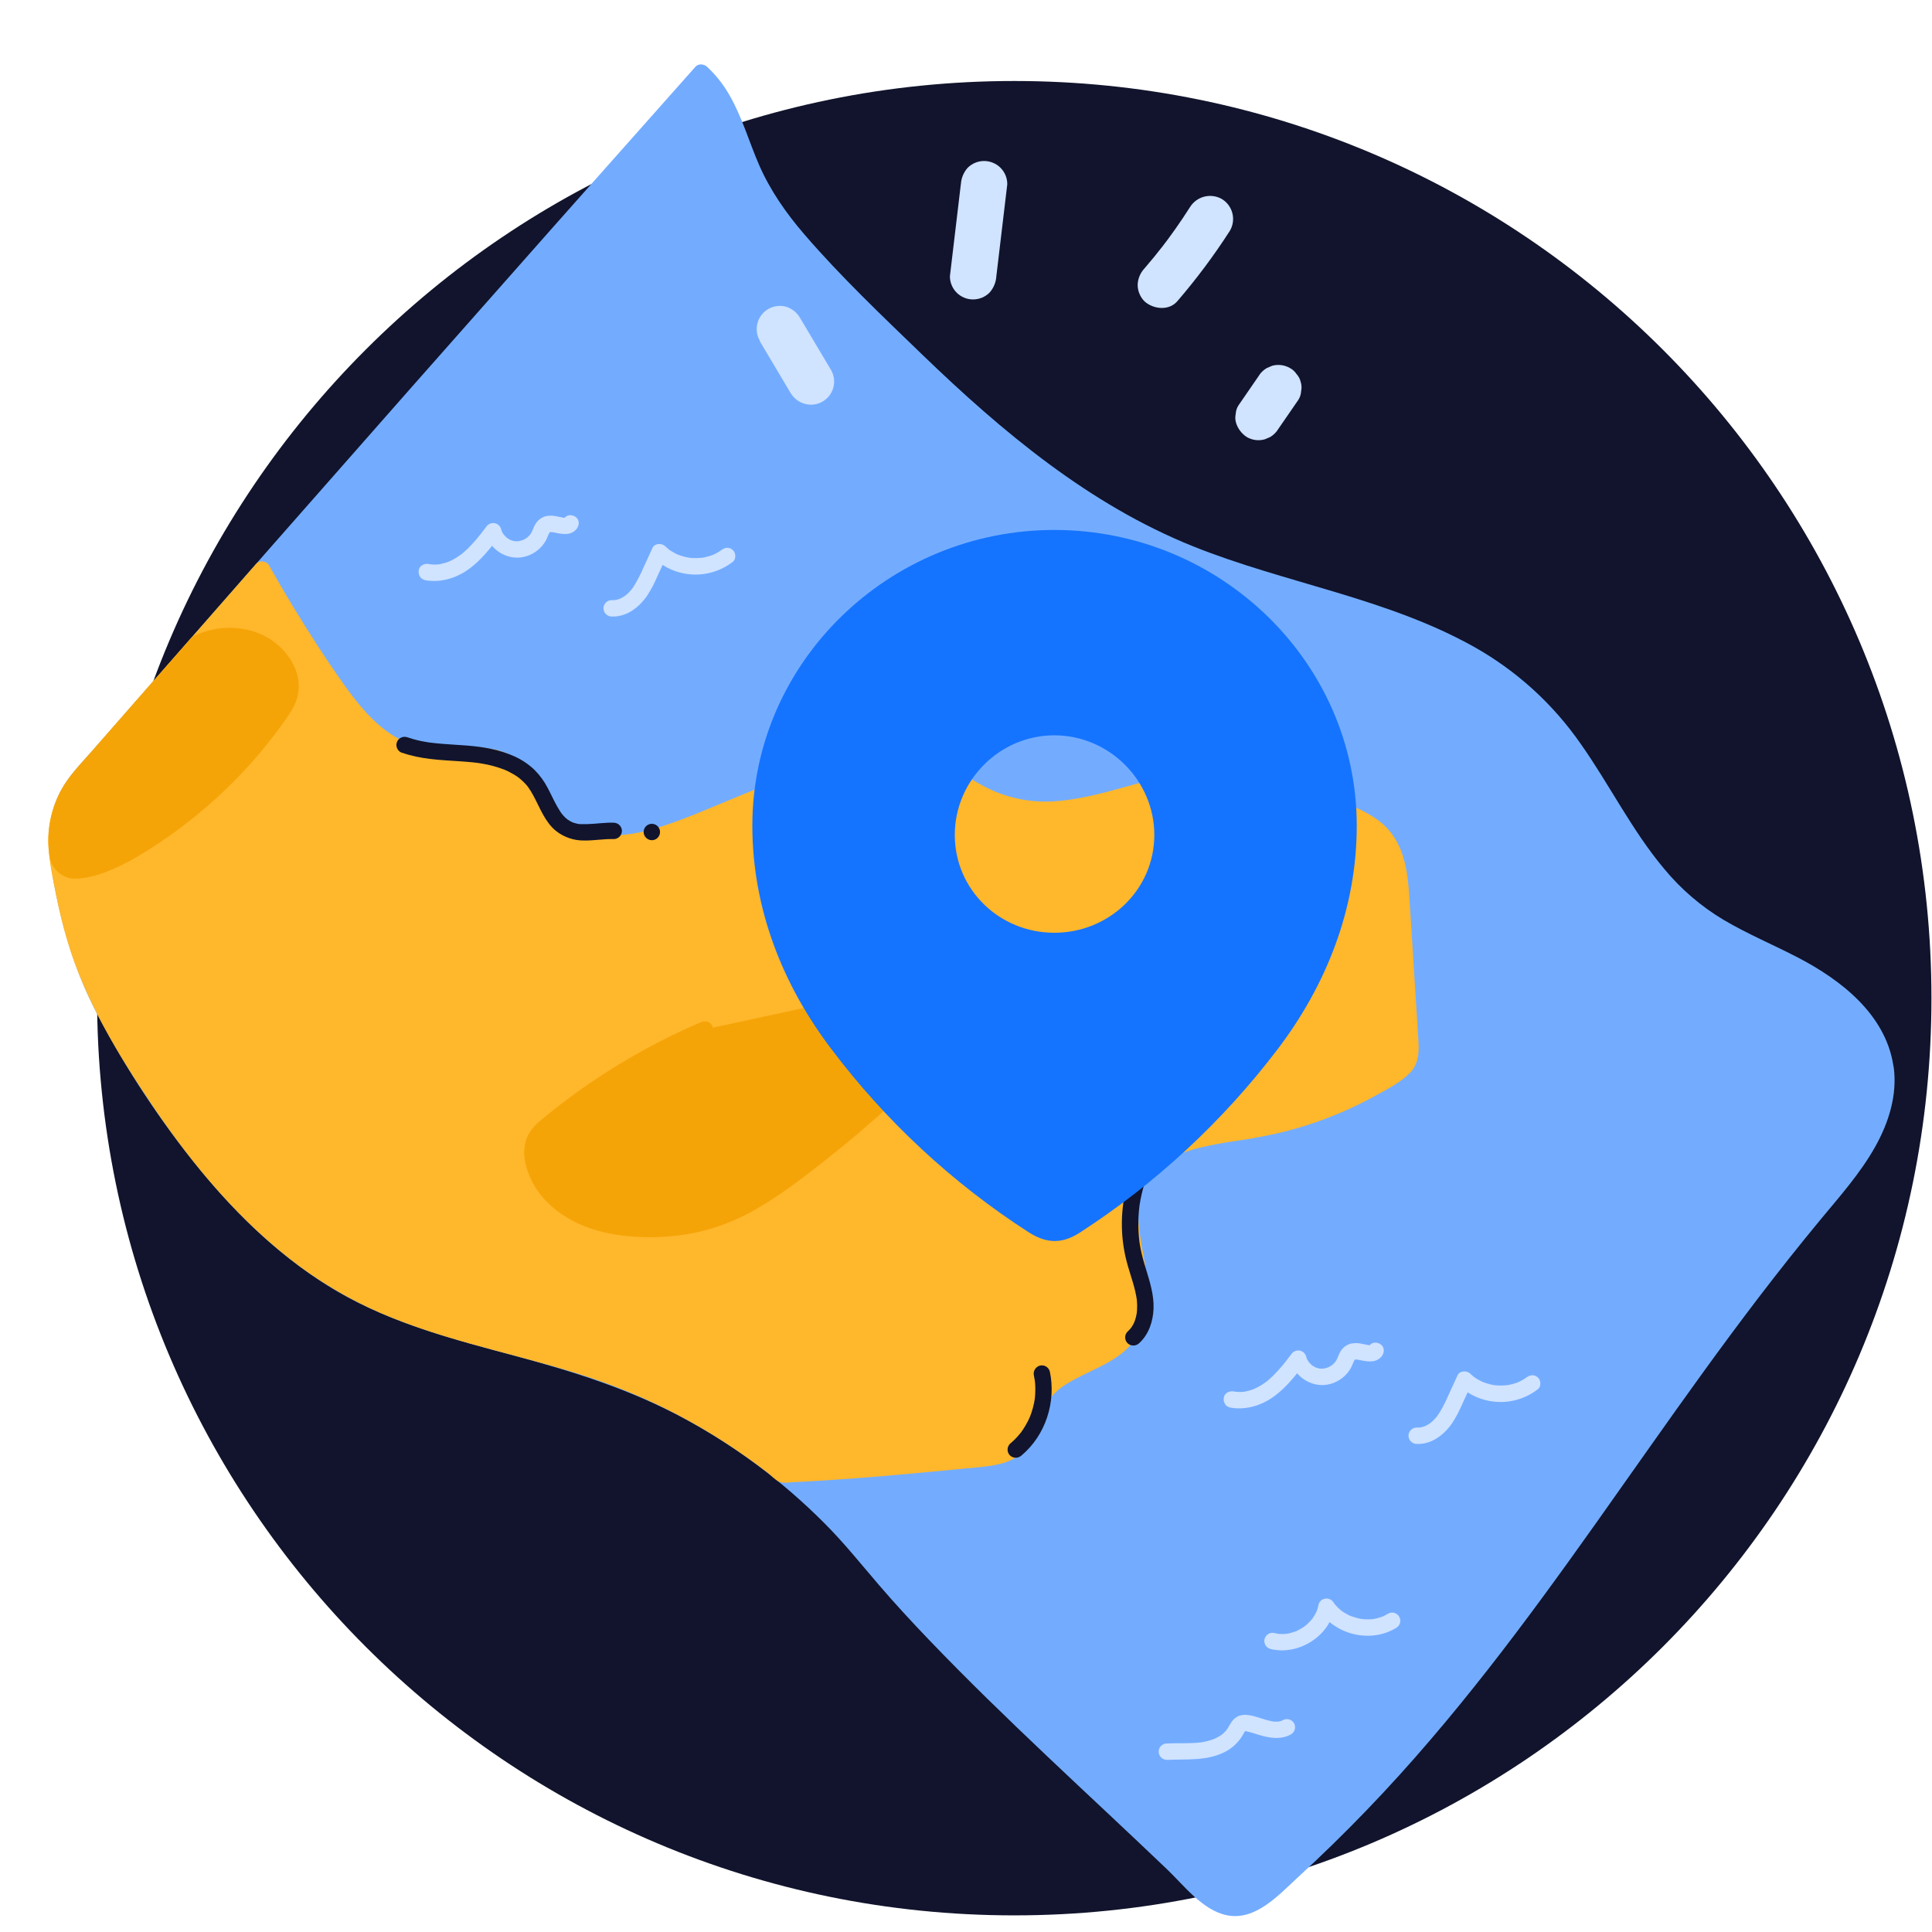 <svg width="160" height="160" viewBox="0 0 160 160" fill="none" xmlns="http://www.w3.org/2000/svg">
<path d="M83.998 6.708H83.996C42.047 6.708 8.04 40.715 8.04 82.665V82.667C8.04 124.616 42.047 158.623 83.996 158.623H83.998C125.948 158.623 159.955 124.616 159.955 82.667V82.665C159.955 40.715 125.948 6.708 83.998 6.708Z" fill="#11142C"/>
<path d="M156.138 88.383C155.639 84.921 152.778 82.273 149.738 80.532C146.698 78.791 143.322 77.636 140.534 75.526C134.847 71.226 132.556 63.746 127.61 58.612C120.026 50.742 107.961 49.825 97.886 45.588C86.836 40.948 78.114 32.198 69.697 23.668C66.962 20.892 64.177 18.047 62.516 14.527C61.138 11.599 60.489 8.151 58.071 6.002C40.844 25.374 23.705 44.819 6.652 64.338C5.893 65.209 5.331 66.233 5.004 67.341C4.677 68.449 4.594 69.615 4.759 70.758C5.684 77.174 7.098 80.919 9.137 84.558C11.833 89.358 14.865 93.998 18.522 98.124C21.658 101.655 25.278 104.81 29.455 107.012C35.9 110.407 43.321 111.372 50.178 113.83C58.751 116.917 66.321 122.283 72.073 129.35C78.74 137.567 91.604 148.903 99.175 156.298C100.028 157.13 101.03 157.967 102.215 157.999C103.495 158.033 104.582 157.14 105.537 156.294C125.076 138.991 134.497 119.209 151.318 99.252C153.961 96.127 156.724 92.431 156.138 88.383Z" fill="#73ACFF"/>
<path d="M156.793 88.202C156.121 83.997 152.473 81.162 148.929 79.317C146.873 78.245 144.722 77.353 142.725 76.17C140.867 75.058 139.211 73.637 137.831 71.967C135.141 68.767 133.287 64.967 130.882 61.567C128.586 58.269 125.573 55.534 122.068 53.567C114.829 49.516 106.45 48.309 98.812 45.247C90.213 41.796 82.994 35.753 76.394 29.385C73.057 26.164 69.634 22.917 66.605 19.401C65.109 17.661 63.785 15.773 62.866 13.663C62.031 11.743 61.461 9.705 60.413 7.882C59.917 7.007 59.29 6.213 58.553 5.529C58.295 5.292 57.847 5.245 57.593 5.529C49.752 14.342 41.928 23.174 34.121 32.025C26.314 40.875 18.527 49.74 10.761 58.62L7.865 61.922C6.997 62.914 6.029 63.873 5.325 64.991C3.969 67.141 3.866 69.482 4.253 71.921C4.919 76.1 6.047 80.159 8.018 83.921C10.412 88.497 13.263 92.82 16.525 96.825C19.761 100.778 23.532 104.383 27.965 106.965C32.495 109.602 37.596 110.93 42.617 112.276C47.533 113.594 52.327 115.105 56.815 117.556C61.037 119.855 64.904 122.755 68.293 126.164C69.893 127.764 71.297 129.524 72.773 131.242C74.117 132.81 75.521 134.327 76.949 135.818C83.265 142.407 90.06 148.511 96.655 154.813C98.065 156.159 99.585 158.189 101.58 158.609C103.98 159.113 105.913 156.911 107.5 155.461C111.383 151.892 115.045 148.089 118.468 144.076C125.015 136.436 130.748 128.161 136.548 119.949C139.532 115.722 142.541 111.511 145.684 107.399C147.326 105.249 149.01 103.13 150.733 101.042C152.349 99.09 154.055 97.181 155.3 94.962C156.42 92.956 157.129 90.709 156.833 88.402C156.724 87.548 155.365 87.537 155.477 88.402C156.129 93.501 151.825 97.57 148.884 101.177C145.645 105.149 142.564 109.245 139.564 113.399C133.785 121.399 128.305 129.615 122.215 137.383C119.13 141.317 115.89 145.132 112.434 148.743C110.622 150.617 108.757 152.439 106.841 154.207C105.893 155.079 104.953 156.063 103.865 156.767C102.745 157.484 101.685 157.444 100.615 156.665C99.783 156.061 99.076 155.257 98.337 154.546C97.641 153.877 96.942 153.211 96.241 152.548C94.682 151.071 93.118 149.599 91.549 148.132C88.201 144.985 84.857 141.831 81.593 138.596C78.631 135.657 75.701 132.663 73.031 129.453C70.074 125.897 66.868 122.681 63.125 119.943C59.349 117.185 55.208 114.965 50.821 113.345C46.013 111.565 40.962 110.583 36.09 109.005C31.172 107.405 26.745 105.005 22.882 101.559C19.02 98.113 15.796 93.986 12.986 89.649C10.658 86.055 8.399 82.322 7.085 78.221C6.409 76.043 5.899 73.816 5.561 71.561C5.356 70.281 5.255 69.033 5.591 67.756C5.916 66.579 6.511 65.495 7.329 64.589C14.871 55.911 22.454 47.268 30.077 38.66C37.675 30.029 45.29 21.414 52.922 12.813L58.549 6.479H57.589C59.143 7.906 59.938 9.849 60.674 11.781C61.458 13.844 62.292 15.829 63.554 17.658C66.143 21.426 69.634 24.589 72.853 27.801C79.271 34.185 86.076 40.431 94.183 44.607C101.642 48.447 109.999 49.727 117.69 52.949C121.428 54.517 124.951 56.647 127.677 59.685C130.453 62.78 132.335 66.535 134.647 69.961C135.767 71.612 136.977 73.212 138.41 74.601C140.01 76.156 141.892 77.34 143.879 78.349C147.669 80.269 152.132 81.869 154.439 85.709C154.969 86.589 155.322 87.562 155.481 88.577C155.623 89.423 156.93 89.058 156.793 88.202Z" fill="#73ACFF"/>
<path d="M103.601 93.599C107.831 92.92 111.871 91.359 115.458 89.017C115.962 88.687 116.482 88.31 116.7 87.75C116.86 87.337 116.834 86.879 116.807 86.438C116.548 82.384 116.289 78.328 116.031 74.27C115.921 72.535 115.762 70.676 114.662 69.332C113.862 68.354 112.666 67.796 111.516 67.27C108.423 65.857 105.222 64.433 101.823 64.324C95.423 64.118 89.046 68.585 82.985 66.522C79.865 65.462 77.327 62.756 74.044 62.465C72.03 62.287 70.067 63.062 68.193 63.822L58.059 67.935C55.839 68.836 53.566 69.75 51.178 69.855C48.791 69.961 46.209 69.119 44.862 67.135C44.09 66.001 43.751 64.561 42.742 63.634C40.748 61.804 37.562 62.966 34.891 62.532C31.719 62.018 29.451 59.258 27.619 56.62C25.494 53.567 23.52 50.415 21.698 47.162C16.678 52.88 11.664 58.602 6.658 64.33C5.897 65.201 5.333 66.227 5.005 67.336C4.677 68.445 4.593 69.613 4.759 70.758C5.684 77.174 7.098 80.919 9.137 84.558C11.833 89.358 14.865 93.998 18.523 98.124C21.659 101.655 25.278 104.81 29.455 107.012C35.9 110.407 43.321 111.372 50.178 113.83C55.492 115.741 60.444 118.537 64.823 122.102C70.207 121.871 75.591 121.351 80.956 120.831C82.124 120.719 83.385 120.564 84.236 119.756C85.292 118.751 85.356 117.094 86.091 115.834C87.659 113.161 91.735 112.988 93.505 110.444C95.99 106.871 92.241 101.614 94.185 97.721C95.78 94.527 100.071 94.162 103.601 93.599Z" fill="#FFB72C"/>
<path d="M103.782 94.253C106.183 93.862 108.529 93.191 110.774 92.253C111.859 91.802 112.918 91.291 113.946 90.722C114.882 90.201 115.962 89.658 116.726 88.892C117.604 88.01 117.516 86.925 117.442 85.773C117.356 84.409 117.269 83.045 117.182 81.681C117.012 79.029 116.862 76.377 116.673 73.727C116.513 71.506 116.033 69.349 114.159 67.948C113.236 67.261 112.156 66.817 111.119 66.348C109.999 65.845 108.879 65.356 107.742 64.93C105.502 64.097 103.137 63.546 100.734 63.65C98.441 63.754 96.204 64.341 94.001 64.946C91.884 65.527 89.745 66.172 87.548 66.343C85.399 66.532 83.243 66.08 81.351 65.044C79.497 64.039 77.772 62.741 75.735 62.113C73.335 61.373 70.963 61.999 68.695 62.893C66.183 63.887 63.689 64.922 61.187 65.933C58.786 66.905 56.406 68.013 53.91 68.708C51.83 69.282 49.523 69.46 47.518 68.497C46.638 68.097 45.888 67.46 45.351 66.657C44.794 65.788 44.474 64.786 43.879 63.937C42.623 62.151 40.614 61.837 38.569 61.897C36.524 61.956 34.598 62.121 32.764 61.042C30.977 59.988 29.631 58.301 28.444 56.631C26.956 54.533 25.564 52.365 24.227 50.164C23.561 49.063 22.913 47.95 22.282 46.826C22.079 46.463 21.505 46.361 21.218 46.689C16.689 51.846 12.165 57.007 7.646 62.172C6.641 63.327 5.532 64.426 4.871 65.82C4.266 67.073 3.969 68.453 4.004 69.844C4.049 71.319 4.386 72.828 4.678 74.271C4.926 75.498 5.218 76.717 5.577 77.917C7.055 82.892 9.831 87.415 12.711 91.685C16.071 96.645 20.004 101.306 24.836 104.892C27.203 106.636 29.784 108.068 32.516 109.154C35.342 110.292 38.276 111.108 41.218 111.897C44.161 112.685 47.129 113.452 50.004 114.484C52.818 115.494 55.532 116.763 58.111 118.274C59.384 119.021 60.622 119.821 61.827 120.674C62.42 121.095 63.007 121.527 63.587 121.975C63.871 122.196 64.171 122.532 64.492 122.693C64.843 122.868 65.34 122.764 65.719 122.745C69.115 122.585 72.505 122.308 75.891 121.999C77.583 121.844 79.275 121.684 80.967 121.519C82.247 121.393 83.593 121.228 84.603 120.356C85.58 119.511 85.87 118.229 86.289 117.065C86.646 116.063 87.337 115.215 88.247 114.665C90.054 113.511 92.313 112.959 93.742 111.266C95.314 109.402 95.182 106.996 94.828 104.729C94.487 102.565 93.745 100.005 94.849 97.943C95.926 95.932 98.281 95.242 100.366 94.826C101.5 94.599 102.649 94.445 103.793 94.265C104.652 94.127 104.287 92.825 103.431 92.956C100.273 93.457 96.331 93.727 94.201 96.466C91.908 99.417 93.425 103.121 93.687 106.434C93.811 108.007 93.596 109.573 92.407 110.709C91.241 111.82 89.628 112.343 88.238 113.101C86.731 113.922 85.614 114.997 85.014 116.629C84.708 117.461 84.534 118.423 83.939 119.114C83.343 119.805 82.353 120.007 81.476 120.113C75.966 120.773 70.383 121.193 64.836 121.434L65.316 121.633C62.47 119.316 59.385 117.309 56.113 115.647C52.786 113.969 49.292 112.724 45.713 111.713C42.134 110.701 38.513 109.857 35.004 108.641C31.52 107.465 28.243 105.746 25.294 103.549C19.348 99.069 14.817 92.869 11.054 86.514C9.562 83.996 8.174 81.447 7.239 78.663C6.753 77.195 6.354 75.699 6.046 74.183C5.687 72.463 5.226 70.613 5.406 68.849C5.59 66.977 6.526 65.527 7.735 64.148C9.109 62.574 10.485 61.002 11.862 59.431C14.614 56.288 17.368 53.146 20.124 50.007L22.177 47.647L21.111 47.509C22.372 49.756 23.705 51.959 25.111 54.121C26.358 56.033 27.615 57.985 29.132 59.697C30.441 61.173 32.044 62.487 33.974 63.029C35.903 63.572 37.91 63.137 39.883 63.265C40.798 63.324 41.721 63.567 42.382 64.239C43.103 64.972 43.434 66.007 43.918 66.895C44.878 68.669 46.594 69.818 48.54 70.284C50.715 70.804 52.958 70.457 55.059 69.785C57.479 69.01 59.817 67.948 62.169 66.993C64.626 65.996 67.07 64.949 69.55 64.009C70.722 63.564 71.95 63.162 73.215 63.119C74.287 63.101 75.348 63.325 76.321 63.775C78.217 64.61 79.862 65.916 81.761 66.757C83.693 67.594 85.81 67.907 87.902 67.668C92.326 67.226 96.454 65.153 100.916 65.001C103.316 64.919 105.639 65.553 107.86 66.417C109.012 66.865 110.138 67.377 111.262 67.892C112.212 68.327 113.21 68.778 113.948 69.541C115.524 71.173 115.338 73.943 115.473 76.037C115.64 78.692 115.809 81.347 115.98 84.002L116.1 85.882C116.135 86.449 116.298 87.185 115.974 87.693C115.738 88.063 115.316 88.305 114.958 88.537C114.433 88.874 113.9 89.194 113.358 89.497C111.315 90.64 109.144 91.539 106.89 92.175C105.752 92.495 104.597 92.75 103.43 92.938C102.561 93.087 102.926 94.393 103.782 94.253Z" fill="#FFB72C"/>
<path d="M23.96 57.621C24.464 55.909 23.216 54.081 21.617 53.285C20.418 52.691 19.053 52.519 17.744 52.797C17.26 52.905 16.79 53.066 16.342 53.277C13.113 56.957 9.887 60.641 6.664 64.327C5.902 65.198 5.337 66.224 5.008 67.334C4.68 68.444 4.595 69.612 4.76 70.757V70.805C4.815 71.189 5.016 71.536 5.32 71.775C5.625 72.015 6.009 72.129 6.395 72.093C8.016 71.946 9.595 71.189 11.035 70.349C15.803 67.549 19.918 63.672 23.116 59.162C23.459 58.687 23.793 58.186 23.96 57.621Z" fill="#F5A407"/>
<path d="M24.613 57.802C25.137 55.948 24.05 54.111 22.564 53.061C20.881 51.874 18.537 51.697 16.644 52.421C16.358 52.53 16.028 52.629 15.815 52.858C15.602 53.087 15.43 53.298 15.236 53.517C14.868 53.938 14.499 54.358 14.13 54.778L11.911 57.298C10.418 58.998 8.928 60.7 7.441 62.404C6.742 63.204 5.983 63.981 5.399 64.876C4.342 66.502 3.862 68.435 4.034 70.367C4.079 70.847 4.135 71.337 4.407 71.754C4.678 72.176 5.083 72.495 5.556 72.661C6.054 72.839 6.564 72.77 7.073 72.687C7.568 72.603 8.056 72.475 8.529 72.305C9.521 71.942 10.476 71.484 11.38 70.938C13.05 69.954 14.642 68.844 16.145 67.62C19.129 65.211 21.746 62.379 23.911 59.213C24.216 58.781 24.455 58.305 24.618 57.802C24.664 57.628 24.639 57.443 24.549 57.287C24.459 57.131 24.312 57.017 24.138 56.969C23.964 56.925 23.779 56.95 23.624 57.04C23.468 57.129 23.353 57.276 23.303 57.449C23.282 57.516 23.26 57.581 23.238 57.649C23.238 57.66 23.188 57.767 23.225 57.681C23.177 57.79 23.124 57.897 23.065 58.001C22.951 58.207 22.822 58.405 22.689 58.599C22.433 58.972 22.166 59.337 21.889 59.7C21.822 59.789 21.754 59.879 21.686 59.967L21.585 60.101C21.506 60.202 21.679 59.98 21.546 60.149C21.413 60.319 21.27 60.501 21.13 60.676C20.849 61.026 20.562 61.37 20.271 61.709C19.103 63.069 17.845 64.348 16.505 65.538C16.17 65.836 15.83 66.127 15.486 66.413C15.314 66.556 15.14 66.697 14.966 66.837L14.703 67.045L14.596 67.129C14.586 67.137 14.436 67.253 14.522 67.186C13.812 67.731 13.083 68.251 12.337 68.745C11.591 69.247 10.806 69.727 10.001 70.157C9.187 70.623 8.316 70.983 7.41 71.228C7.18 71.287 6.948 71.338 6.713 71.377L6.572 71.397C6.702 71.38 6.473 71.409 6.471 71.409C6.374 71.418 6.278 71.416 6.18 71.42C6.01 71.42 6.308 71.458 6.146 71.42L6.042 71.396C6.001 71.38 5.959 71.366 5.916 71.354C5.828 71.338 6.042 71.431 5.916 71.354C5.876 71.33 5.665 71.183 5.791 71.289C5.726 71.232 5.663 71.171 5.604 71.108C5.492 70.989 5.662 71.221 5.585 71.077C5.567 71.045 5.546 71.017 5.53 70.986C5.53 70.986 5.455 70.826 5.495 70.922C5.535 71.018 5.474 70.855 5.474 70.85C5.45 70.764 5.432 70.676 5.42 70.588C5.42 70.617 5.434 70.708 5.42 70.57C5.412 70.504 5.404 70.439 5.399 70.373C5.358 69.938 5.352 69.501 5.383 69.065C5.383 68.957 5.401 68.849 5.412 68.745C5.412 68.754 5.438 68.543 5.425 68.641C5.412 68.738 5.442 68.529 5.441 68.538C5.474 68.325 5.518 68.113 5.569 67.898C5.62 67.684 5.679 67.481 5.748 67.276C5.782 67.173 5.817 67.071 5.855 66.97C5.871 66.929 5.886 66.889 5.902 66.849C5.918 66.809 5.98 66.665 5.934 66.77C6.106 66.372 6.311 65.988 6.545 65.623C6.663 65.439 6.788 65.258 6.922 65.085C6.858 65.167 6.922 65.085 6.938 65.068L7.065 64.908C7.145 64.813 7.225 64.721 7.308 64.628C10.109 61.421 12.914 58.218 15.724 55.017C15.899 54.815 16.074 54.614 16.25 54.415L16.513 54.116C16.59 54.006 16.678 53.905 16.777 53.815C16.698 53.869 16.906 53.765 16.893 53.77C16.881 53.775 16.807 53.805 16.937 53.756C17.066 53.706 17.167 53.668 17.285 53.629C17.519 53.551 17.758 53.488 17.999 53.439L18.206 53.401C18.221 53.401 18.338 53.38 18.233 53.401C18.346 53.385 18.463 53.375 18.58 53.367C18.812 53.353 19.045 53.353 19.277 53.367C19.393 53.367 19.509 53.385 19.625 53.394C19.847 53.415 19.558 53.383 19.687 53.402L19.858 53.429C20.087 53.47 20.314 53.523 20.537 53.589C20.927 53.697 21.299 53.862 21.641 54.081C21.724 54.132 21.801 54.186 21.887 54.241C21.927 54.268 21.967 54.298 22.007 54.327C22.098 54.396 21.889 54.226 22.033 54.349C22.177 54.473 22.33 54.61 22.468 54.754C22.535 54.825 22.601 54.898 22.665 54.975C22.665 54.975 22.783 55.121 22.722 55.044C22.662 54.967 22.778 55.121 22.777 55.117C22.89 55.275 22.992 55.44 23.082 55.612C23.127 55.697 23.169 55.785 23.207 55.871C23.151 55.743 23.207 55.861 23.207 55.895C23.207 55.929 23.239 55.985 23.253 56.029C23.312 56.208 23.356 56.392 23.385 56.578C23.359 56.407 23.385 56.685 23.385 56.738V57.02L23.375 57.132C23.361 57.316 23.41 56.996 23.367 57.177C23.345 57.269 23.327 57.364 23.3 57.457C23.252 57.63 23.275 57.816 23.364 57.972C23.453 58.129 23.601 58.243 23.774 58.291C23.948 58.339 24.133 58.316 24.29 58.227C24.446 58.138 24.561 57.99 24.609 57.817L24.613 57.802Z" fill="#F5A407"/>
<path d="M58.379 85.247C53.728 87.231 49.386 89.871 45.485 93.087C45.005 93.479 44.525 93.9 44.275 94.463C43.987 95.113 44.053 95.868 44.256 96.543C44.76 98.233 46.067 99.61 47.616 100.453C49.165 101.297 50.937 101.652 52.697 101.759C55.166 101.932 57.642 101.565 59.955 100.685C62.024 99.874 63.883 98.606 65.672 97.295C69.778 94.27 73.617 90.897 77.145 87.215C77.785 86.546 78.467 85.703 78.265 84.801C78.157 84.321 77.817 83.943 77.454 83.621C76.302 82.611 74.827 82.044 73.294 82.022" fill="#F5A407"/>
<path d="M58.036 84.66C53.777 86.482 49.771 88.849 46.119 91.7C45.674 92.047 45.23 92.397 44.801 92.762C44.355 93.109 43.985 93.545 43.716 94.042C43.169 95.183 43.43 96.452 43.926 97.562C44.825 99.565 46.714 100.949 48.734 101.679C49.852 102.064 51.015 102.302 52.194 102.389C53.37 102.494 54.552 102.486 55.726 102.365C56.939 102.247 58.137 101.999 59.298 101.628C60.436 101.25 61.533 100.758 62.572 100.16C64.641 98.984 66.545 97.509 68.41 96.04C70.276 94.572 72.09 93.028 73.83 91.413C74.698 90.612 75.551 89.793 76.39 88.954C76.807 88.537 77.222 88.116 77.63 87.687C78.035 87.292 78.381 86.84 78.655 86.344C78.96 85.799 79.048 85.16 78.903 84.552C78.723 83.997 78.387 83.505 77.934 83.136C77.084 82.386 76.069 81.848 74.97 81.567C74.421 81.428 73.857 81.353 73.29 81.344C73.111 81.344 72.938 81.416 72.811 81.543C72.683 81.67 72.612 81.843 72.612 82.023C72.612 82.203 72.683 82.375 72.811 82.503C72.938 82.63 73.111 82.701 73.29 82.701C73.423 82.701 73.554 82.701 73.686 82.719C73.751 82.719 73.817 82.728 73.882 82.737C73.871 82.737 74.086 82.762 73.988 82.748L74.094 82.765L74.287 82.802C74.417 82.828 74.545 82.858 74.673 82.892C74.917 82.956 75.158 83.035 75.393 83.129C75.418 83.14 75.553 83.196 75.444 83.149C75.503 83.175 75.564 83.202 75.623 83.231C75.742 83.287 75.86 83.348 75.975 83.41C76.196 83.533 76.41 83.668 76.615 83.815C76.66 83.847 76.705 83.879 76.748 83.912C76.644 83.832 76.814 83.967 76.817 83.97C76.918 84.052 77.015 84.138 77.108 84.228C77.2 84.316 77.288 84.409 77.37 84.506C77.497 84.652 77.319 84.405 77.417 84.57C77.444 84.615 77.474 84.658 77.5 84.704C77.526 84.751 77.55 84.796 77.57 84.842C77.514 84.711 77.585 84.901 77.588 84.916C77.591 84.93 77.626 85.135 77.61 84.984C77.614 85.046 77.614 85.108 77.61 85.17C77.61 85.196 77.58 85.386 77.61 85.236C77.6 85.296 77.586 85.356 77.569 85.415C77.551 85.476 77.532 85.535 77.51 85.594C77.553 85.479 77.51 85.607 77.487 85.636C77.434 85.742 77.375 85.846 77.311 85.946C77.274 86.002 77.238 86.056 77.199 86.106C77.191 86.117 77.074 86.266 77.143 86.181C76.797 86.594 76.429 86.989 76.042 87.364C75.25 88.173 74.443 88.967 73.622 89.746C71.977 91.305 70.274 92.798 68.514 94.226C66.81 95.647 65.032 96.975 63.186 98.207C62.261 98.82 61.288 99.359 60.278 99.82C59.795 100.033 59.301 100.219 58.798 100.376C58.258 100.548 57.709 100.689 57.153 100.799C56.876 100.856 56.596 100.904 56.316 100.946L56.132 100.973C56.254 100.956 56.012 100.988 56.02 100.986L55.578 101.034C55.014 101.088 54.446 101.116 53.878 101.116C53.31 101.116 52.758 101.093 52.194 101.044L51.767 101L51.554 100.975C51.662 100.988 51.511 100.975 51.486 100.965C51.214 100.925 50.943 100.879 50.674 100.823C50.138 100.714 49.609 100.567 49.094 100.381C48.624 100.212 48.171 99.997 47.742 99.741C47.538 99.621 47.338 99.492 47.146 99.354L47.022 99.263C46.862 99.144 47.121 99.346 46.962 99.22C46.866 99.141 46.77 99.06 46.678 98.981C46.5 98.826 46.33 98.661 46.169 98.489C46.09 98.407 46.009 98.329 45.943 98.236L45.825 98.095C45.724 97.973 45.865 98.154 45.78 98.037C45.501 97.661 45.264 97.254 45.073 96.826C45.132 96.964 45.054 96.776 45.049 96.762C45.026 96.706 45.006 96.648 44.985 96.589C44.946 96.481 44.911 96.368 44.881 96.257C44.85 96.144 44.818 96.012 44.796 95.887C44.796 95.887 44.764 95.658 44.778 95.793C44.778 95.724 44.766 95.655 44.762 95.586C44.757 95.449 44.76 95.312 44.77 95.175C44.785 94.972 44.734 95.282 44.785 95.087C44.799 95.031 44.809 94.977 44.825 94.927C44.841 94.877 44.857 94.82 44.876 94.767C44.836 94.882 44.914 94.689 44.916 94.684C44.977 94.567 45.047 94.456 45.126 94.351C45.047 94.457 45.182 94.288 45.185 94.284C45.228 94.234 45.273 94.186 45.319 94.138C45.404 94.052 45.494 93.969 45.583 93.887C45.778 93.711 45.982 93.546 46.185 93.381C47.859 92.022 49.616 90.769 51.446 89.628C53.304 88.467 55.232 87.424 57.22 86.503C57.718 86.272 58.218 86.05 58.721 85.836C59.049 85.697 59.146 85.196 58.964 84.908C58.745 84.567 58.386 84.516 58.036 84.665V84.66Z" fill="#F5A407"/>
<path d="M33.316 62.342C34.807 62.87 36.409 62.937 37.972 63.039C38.351 63.063 38.73 63.092 39.11 63.129C39.262 63.145 39.415 63.162 39.567 63.181C39.417 63.162 39.658 63.196 39.689 63.201L39.93 63.239C40.563 63.344 41.182 63.513 41.78 63.745L41.839 63.769C41.762 63.737 41.878 63.786 41.895 63.794L42.086 63.882C42.236 63.956 42.385 64.042 42.53 64.122C42.676 64.202 42.78 64.282 42.902 64.364L42.996 64.434C42.996 64.434 42.916 64.369 42.975 64.418C43.034 64.468 43.111 64.53 43.178 64.59C43.289 64.687 43.393 64.791 43.498 64.9C43.553 64.959 43.604 65.02 43.658 65.081C43.678 65.103 43.695 65.127 43.714 65.151C43.62 65.033 43.73 65.175 43.742 65.189C43.903 65.42 44.05 65.66 44.182 65.908C44.721 66.908 45.129 68.066 46.036 68.807C46.703 69.338 47.534 69.621 48.386 69.607C49.202 69.62 50.012 69.462 50.828 69.489C51.008 69.487 51.179 69.416 51.306 69.289C51.433 69.162 51.505 68.99 51.506 68.81C51.503 68.632 51.43 68.461 51.304 68.335C51.177 68.208 51.007 68.136 50.828 68.132C50.102 68.108 49.388 68.228 48.658 68.249C48.489 68.249 48.321 68.249 48.151 68.249H48.052C48.034 68.249 47.892 68.233 47.977 68.249C48.062 68.265 47.921 68.239 47.903 68.236C47.849 68.226 47.796 68.215 47.743 68.202C47.69 68.189 47.594 68.164 47.521 68.14L47.394 68.095C47.29 68.055 47.473 68.135 47.372 68.084C47.244 68.021 47.121 67.949 47.004 67.868C46.985 67.855 46.898 67.786 46.969 67.844C47.039 67.901 46.969 67.844 46.958 67.833C46.906 67.788 46.855 67.743 46.798 67.695C46.698 67.599 46.614 67.493 46.522 67.391C46.633 67.514 46.494 67.351 46.471 67.321C46.449 67.29 46.402 67.22 46.369 67.161C46.286 67.034 46.209 66.905 46.135 66.772C45.857 66.278 45.626 65.757 45.359 65.258C45.075 64.706 44.707 64.2 44.268 63.761C43.798 63.311 43.258 62.943 42.668 62.669C41.409 62.084 40.05 61.855 38.676 61.743C37.82 61.673 36.961 61.641 36.106 61.554C35.281 61.483 34.467 61.311 33.682 61.042C33.508 60.996 33.323 61.02 33.166 61.11C33.01 61.2 32.896 61.348 32.849 61.522C32.805 61.697 32.831 61.881 32.92 62.037C33.01 62.193 33.156 62.307 33.329 62.358L33.316 62.342Z" fill="#11142C"/>
<path d="M88.01 57.314C88.938 56.17 89.442 54.742 89.439 53.269L88.282 53.749C88.879 54.269 89.495 54.786 90.262 55.029C90.964 55.255 91.817 55.212 92.43 54.772C92.716 54.564 92.884 54.172 92.673 53.844C92.489 53.559 92.052 53.378 91.745 53.6C91.688 53.641 91.629 53.678 91.567 53.712C91.542 53.727 91.514 53.741 91.489 53.752C91.559 53.724 91.558 53.722 91.489 53.752L91.316 53.797C91.156 53.836 91.402 53.797 91.258 53.805C91.177 53.805 91.099 53.805 91.015 53.805C90.982 53.805 90.807 53.776 90.953 53.805C90.823 53.781 90.694 53.748 90.569 53.706L90.484 53.674C90.538 53.699 90.529 53.694 90.455 53.66C90.393 53.628 90.332 53.599 90.271 53.564C90.14 53.491 90.014 53.411 89.892 53.324C89.873 53.309 89.703 53.183 89.778 53.24C89.724 53.199 89.67 53.154 89.618 53.109C89.492 53.005 89.37 52.9 89.247 52.789C89.151 52.696 89.029 52.633 88.898 52.608C88.766 52.583 88.63 52.597 88.506 52.648C88.384 52.7 88.279 52.786 88.205 52.896C88.131 53.007 88.09 53.136 88.089 53.269C88.089 53.429 88.089 53.589 88.076 53.741L88.057 53.943C88.047 54.024 88.046 54.032 88.057 53.962C88.057 54.007 88.043 54.052 88.036 54.096C87.985 54.385 87.913 54.669 87.82 54.946C87.798 55.01 87.775 55.072 87.751 55.136C87.727 55.2 87.719 55.22 87.702 55.261C87.722 55.213 87.724 55.212 87.702 55.261C87.643 55.396 87.579 55.527 87.51 55.655C87.434 55.794 87.35 55.93 87.268 56.061L87.154 56.229C87.129 56.266 87.102 56.301 87.075 56.338L87.057 56.36C86.836 56.637 86.766 57.053 87.057 57.32C87.302 57.544 87.78 57.616 88.017 57.32L88.01 57.314Z" fill="#D0E3FF"/>
<path d="M99.318 57.287C100.303 57.287 101.22 56.749 101.82 55.984C102.47 55.159 102.78 54.162 103.07 53.164L102.075 53.567C103.209 54.308 104.537 54.698 105.892 54.687C106.072 54.687 106.245 54.615 106.372 54.488C106.499 54.361 106.571 54.188 106.571 54.008C106.571 53.828 106.499 53.656 106.372 53.529C106.245 53.401 106.072 53.33 105.892 53.33C105.732 53.33 105.591 53.33 105.441 53.319C105.359 53.319 105.281 53.308 105.198 53.3C105.174 53.3 104.982 53.271 105.103 53.288C104.817 53.245 104.534 53.183 104.257 53.101C104.113 53.058 103.969 53.01 103.83 52.957C103.809 52.949 103.631 52.879 103.734 52.922C103.67 52.895 103.606 52.866 103.543 52.836C103.272 52.707 103.01 52.559 102.759 52.392C102.387 52.148 101.878 52.392 101.763 52.797C101.647 53.202 101.526 53.626 101.374 54.029L101.311 54.189C101.299 54.218 101.268 54.287 101.299 54.22C101.255 54.316 101.212 54.408 101.164 54.501C101.065 54.694 100.953 54.88 100.828 55.058C100.799 55.101 100.779 55.12 100.828 55.068C100.795 55.108 100.763 55.148 100.727 55.186C100.667 55.256 100.601 55.324 100.534 55.388C100.505 55.416 100.475 55.444 100.443 55.471C100.443 55.471 100.308 55.584 100.369 55.536C100.43 55.488 100.286 55.596 100.287 55.594L100.185 55.661C100.099 55.714 100.009 55.762 99.918 55.807C99.863 55.832 99.849 55.829 99.918 55.807C99.87 55.823 99.823 55.842 99.775 55.856C99.687 55.882 99.599 55.9 99.511 55.919C99.575 55.904 99.58 55.919 99.511 55.919C99.443 55.919 99.39 55.919 99.329 55.919C99.237 55.914 99.145 55.929 99.059 55.961C98.973 55.993 98.895 56.042 98.828 56.105C98.762 56.169 98.709 56.245 98.672 56.329C98.636 56.414 98.618 56.505 98.618 56.596C98.618 56.688 98.636 56.779 98.672 56.864C98.709 56.948 98.762 57.024 98.828 57.088C98.895 57.151 98.973 57.2 99.059 57.232C99.145 57.264 99.237 57.279 99.329 57.274L99.318 57.287Z" fill="#D0E3FF"/>
<path d="M101.831 116.562C103.111 116.805 104.423 116.426 105.475 115.669C106.526 114.913 107.321 113.882 108.1 112.85L106.862 112.69C107.259 114.109 108.793 115.028 110.222 114.601C110.926 114.395 111.522 113.921 111.879 113.281C111.964 113.121 112.026 112.948 112.098 112.78C112.041 112.913 112.129 112.721 112.148 112.684C112.167 112.647 112.187 112.621 112.206 112.589C112.163 112.665 112.175 112.637 112.22 112.589C112.265 112.541 112.142 112.642 112.21 112.599C112.279 112.556 112.15 112.628 112.146 112.621C112.174 112.611 112.201 112.603 112.23 112.596C112.348 112.553 112.186 112.617 112.178 112.596C112.17 112.575 112.338 112.596 112.359 112.596C112.382 112.597 112.405 112.597 112.428 112.596C112.511 112.596 112.287 112.569 112.414 112.596C113.081 112.727 113.892 112.953 114.407 112.346C114.638 112.076 114.692 111.649 114.407 111.386C114.154 111.154 113.694 111.097 113.447 111.386C113.447 111.386 113.39 111.45 113.388 111.449C113.386 111.447 113.503 111.365 113.446 111.404C113.324 111.485 113.555 111.369 113.446 111.404C113.337 111.439 113.606 111.404 113.446 111.404C113.393 111.398 113.339 111.395 113.286 111.396C113.295 111.38 113.446 111.421 113.33 111.396L113.262 111.383L113.102 111.349C112.982 111.325 112.863 111.298 112.743 111.279C112.446 111.213 112.138 111.213 111.841 111.279C111.486 111.385 111.184 111.623 110.999 111.945C110.921 112.087 110.852 112.234 110.795 112.386C110.777 112.431 110.703 112.577 110.764 112.461C110.729 112.53 110.698 112.599 110.658 112.666C110.639 112.7 110.618 112.73 110.598 112.764C110.598 112.764 110.537 112.85 110.582 112.788C110.627 112.725 110.571 112.802 110.563 112.81C110.555 112.818 110.513 112.868 110.486 112.895C110.459 112.922 110.385 112.985 110.338 113.034C110.292 113.084 110.351 113.026 110.363 113.018L110.268 113.084C110.212 113.121 110.154 113.156 110.094 113.188C110.052 113.21 109.9 113.271 110.018 113.229C109.883 113.277 109.744 113.316 109.603 113.345C109.524 113.359 109.63 113.345 109.639 113.345C109.601 113.345 109.563 113.345 109.524 113.345C109.457 113.345 109.388 113.345 109.321 113.345C109.254 113.345 109.35 113.345 109.361 113.354L109.278 113.338C109.204 113.323 109.131 113.305 109.058 113.282L108.953 113.244C108.862 113.213 109.041 113.295 108.953 113.244C108.865 113.193 108.819 113.173 108.755 113.133C108.723 113.114 108.694 113.09 108.66 113.071C108.579 113.023 108.734 113.138 108.66 113.071C108.587 113.004 108.547 112.973 108.5 112.919L108.423 112.836C108.414 112.825 108.338 112.732 108.386 112.796C108.434 112.86 108.387 112.781 108.374 112.773C108.347 112.733 108.321 112.695 108.297 112.653C108.273 112.612 108.268 112.605 108.255 112.58C108.255 112.58 108.177 112.42 108.217 112.509C108.257 112.599 108.217 112.497 108.217 112.485C108.198 112.431 108.182 112.378 108.166 112.325C108.128 112.199 108.055 112.087 107.955 112.002C107.855 111.917 107.733 111.862 107.603 111.845C107.471 111.829 107.338 111.851 107.218 111.908C107.098 111.964 106.997 112.054 106.926 112.165C106.748 112.402 106.617 112.575 106.478 112.751C106.305 112.97 106.127 113.188 105.943 113.391C105.759 113.594 105.583 113.786 105.391 113.972C105.291 114.069 105.188 114.162 105.083 114.253C105.03 114.3 104.977 114.345 104.923 114.388L104.841 114.453C104.876 114.425 104.876 114.425 104.841 114.453C104.632 114.607 104.413 114.746 104.185 114.868C104.124 114.9 104.065 114.93 104.004 114.959C104.004 114.959 103.809 115.047 103.918 115.001C103.794 115.053 103.667 115.099 103.539 115.138C103.411 115.177 103.281 115.21 103.15 115.237C103.084 115.25 103.019 115.263 102.953 115.271C103.073 115.255 102.897 115.271 102.87 115.271C102.748 115.278 102.626 115.278 102.505 115.271C102.438 115.271 102.372 115.261 102.307 115.258C102.241 115.255 102.262 115.258 102.321 115.258C102.278 115.258 102.233 115.244 102.19 115.234C101.843 115.169 101.441 115.332 101.355 115.714C101.279 116.049 101.455 116.477 101.835 116.549L101.831 116.562Z" fill="#D0E3FF"/>
<path d="M35.161 48.039C36.441 48.282 37.753 47.903 38.804 47.146C39.855 46.389 40.65 45.359 41.429 44.327L40.191 44.167C40.588 45.586 42.122 46.504 43.551 46.077C44.256 45.872 44.851 45.398 45.209 44.757C45.294 44.597 45.356 44.424 45.428 44.256C45.37 44.389 45.458 44.197 45.477 44.16C45.497 44.123 45.516 44.098 45.535 44.066C45.492 44.141 45.505 44.114 45.55 44.066C45.594 44.018 45.471 44.119 45.54 44.075C45.609 44.032 45.479 44.104 45.476 44.098C45.503 44.088 45.531 44.079 45.559 44.072C45.678 44.029 45.516 44.093 45.508 44.072C45.5 44.051 45.668 44.072 45.689 44.072C45.712 44.074 45.735 44.074 45.758 44.072C45.841 44.072 45.617 44.045 45.743 44.072C46.41 44.203 47.221 44.429 47.737 43.823C47.967 43.552 48.022 43.125 47.737 42.863C47.484 42.631 47.023 42.573 46.777 42.863C46.777 42.863 46.719 42.927 46.718 42.925C46.716 42.923 46.833 42.842 46.775 42.88C46.654 42.962 46.884 42.845 46.775 42.88C46.666 42.916 46.935 42.88 46.775 42.88C46.722 42.874 46.669 42.872 46.615 42.872C46.625 42.856 46.775 42.898 46.66 42.872L46.591 42.859L46.431 42.826C46.311 42.802 46.193 42.775 46.073 42.755C45.776 42.689 45.467 42.689 45.17 42.755C44.815 42.862 44.514 43.1 44.329 43.421C44.25 43.563 44.182 43.711 44.124 43.863C44.106 43.907 44.033 44.053 44.093 43.938C44.058 44.007 44.028 44.075 43.988 44.143C43.969 44.176 43.948 44.207 43.927 44.24C43.927 44.24 43.866 44.327 43.911 44.264C43.956 44.202 43.9 44.279 43.892 44.287C43.884 44.295 43.842 44.344 43.815 44.371C43.788 44.399 43.714 44.461 43.668 44.511C43.621 44.56 43.681 44.503 43.692 44.495L43.597 44.56C43.541 44.598 43.483 44.633 43.423 44.664C43.382 44.687 43.23 44.748 43.348 44.706C43.212 44.754 43.073 44.792 42.932 44.821C42.853 44.836 42.959 44.821 42.969 44.821C42.93 44.821 42.892 44.821 42.853 44.821C42.786 44.821 42.718 44.821 42.65 44.821C42.583 44.821 42.679 44.821 42.69 44.831L42.607 44.815C42.533 44.8 42.46 44.781 42.388 44.759L42.282 44.72C42.191 44.69 42.37 44.772 42.282 44.72C42.194 44.669 42.148 44.65 42.084 44.61C42.052 44.591 42.023 44.567 41.989 44.547C41.908 44.499 42.063 44.615 41.989 44.547C41.916 44.48 41.876 44.45 41.83 44.395L41.753 44.312C41.743 44.301 41.668 44.208 41.716 44.272C41.764 44.336 41.716 44.258 41.703 44.25C41.676 44.21 41.65 44.172 41.626 44.13C41.602 44.088 41.597 44.082 41.585 44.056C41.585 44.056 41.506 43.896 41.546 43.986C41.586 44.075 41.546 43.973 41.546 43.962C41.527 43.907 41.511 43.855 41.495 43.802C41.458 43.676 41.385 43.564 41.285 43.479C41.185 43.393 41.062 43.339 40.932 43.322C40.8 43.306 40.667 43.328 40.547 43.384C40.428 43.441 40.326 43.53 40.255 43.642C40.078 43.879 39.946 44.051 39.807 44.227C39.634 44.447 39.457 44.664 39.273 44.867C39.089 45.071 38.913 45.263 38.721 45.448C38.62 45.546 38.517 45.639 38.412 45.73C38.359 45.776 38.306 45.821 38.252 45.864L38.17 45.93C38.206 45.901 38.206 45.901 38.17 45.93C37.962 46.084 37.743 46.222 37.514 46.344C37.453 46.376 37.394 46.407 37.334 46.435C37.334 46.435 37.138 46.523 37.247 46.477C37.123 46.529 36.997 46.575 36.868 46.615C36.74 46.653 36.61 46.687 36.479 46.714C36.413 46.727 36.348 46.739 36.282 46.748C36.402 46.731 36.226 46.748 36.199 46.748C36.078 46.755 35.956 46.755 35.834 46.748C35.767 46.748 35.702 46.738 35.636 46.735C35.57 46.731 35.591 46.735 35.65 46.735C35.607 46.735 35.562 46.72 35.519 46.711C35.172 46.645 34.77 46.808 34.684 47.191C34.609 47.525 34.785 47.954 35.164 48.026L35.161 48.039Z" fill="#D0E3FF"/>
<path d="M117.322 119.581C118.57 119.634 119.617 118.812 120.286 117.821C120.588 117.35 120.851 116.854 121.071 116.34C121.34 115.758 121.607 115.176 121.871 114.594L120.807 114.732C121.683 115.559 122.826 116.044 124.03 116.101C125.233 116.158 126.417 115.783 127.367 115.042C127.647 114.823 127.614 114.311 127.367 114.082C127.068 113.808 126.708 113.848 126.407 114.082C126.532 113.984 126.369 114.106 126.343 114.124C126.29 114.16 126.236 114.196 126.183 114.231C126.09 114.288 125.993 114.343 125.894 114.391C125.836 114.42 125.778 114.445 125.719 114.472C125.66 114.5 125.686 114.488 125.754 114.458L125.652 114.498C125.548 114.538 125.442 114.572 125.332 114.602C125.222 114.632 125.1 114.664 124.982 114.687L124.791 114.72C124.91 114.7 124.817 114.72 124.751 114.72C124.511 114.745 124.269 114.75 124.028 114.736L123.868 114.725C123.804 114.725 123.708 114.706 123.828 114.725C123.7 114.706 123.572 114.684 123.446 114.653C123.211 114.6 122.982 114.527 122.759 114.436C122.87 114.48 122.77 114.436 122.719 114.415C122.668 114.394 122.62 114.367 122.57 114.341C122.456 114.282 122.345 114.217 122.238 114.146C122.191 114.116 122.145 114.085 122.1 114.053C122.081 114.039 121.94 113.924 122.06 114.024C121.962 113.94 121.863 113.864 121.77 113.767C121.484 113.487 120.894 113.496 120.705 113.903L119.98 115.487C119.77 115.974 119.531 116.449 119.265 116.908C119.198 117.016 119.129 117.124 119.055 117.228C119.004 117.305 118.945 117.378 118.881 117.445C118.802 117.535 118.719 117.62 118.631 117.701C118.583 117.744 118.535 117.788 118.484 117.828C118.558 117.768 118.473 117.828 118.441 117.858C118.345 117.926 118.244 117.988 118.14 118.044C118.084 118.075 118.026 118.102 117.967 118.127C118.057 118.09 117.967 118.127 117.921 118.14C117.811 118.175 117.699 118.203 117.585 118.224C117.724 118.197 117.532 118.224 117.513 118.224C117.449 118.228 117.386 118.228 117.322 118.224C117.143 118.226 116.971 118.298 116.844 118.424C116.717 118.551 116.645 118.723 116.644 118.903C116.648 119.082 116.72 119.252 116.847 119.378C116.973 119.505 117.144 119.578 117.322 119.581Z" fill="#D0E3FF"/>
<path d="M50.652 51.058C51.9 51.111 52.946 50.288 53.615 49.298C53.917 48.827 54.18 48.331 54.401 47.816C54.669 47.235 54.936 46.653 55.201 46.071L54.137 46.208C55.013 47.035 56.156 47.521 57.359 47.578C58.563 47.635 59.746 47.259 60.697 46.519C60.977 46.3 60.943 45.788 60.697 45.559C60.398 45.285 60.038 45.325 59.737 45.559C59.861 45.461 59.698 45.583 59.673 45.6C59.62 45.637 59.566 45.672 59.513 45.708C59.42 45.765 59.322 45.82 59.223 45.868C59.166 45.896 59.108 45.922 59.049 45.949C58.989 45.976 59.015 45.965 59.084 45.935L58.981 45.975C58.877 46.015 58.772 46.048 58.661 46.079C58.551 46.109 58.429 46.141 58.311 46.164L58.121 46.197C58.239 46.176 58.146 46.197 58.081 46.197C57.84 46.222 57.599 46.227 57.358 46.213L57.197 46.202C57.133 46.202 57.038 46.183 57.157 46.202C57.029 46.183 56.901 46.16 56.775 46.13C56.541 46.077 56.311 46.004 56.089 45.912C56.199 45.957 56.1 45.912 56.049 45.892C55.998 45.871 55.95 45.844 55.9 45.818C55.786 45.758 55.675 45.693 55.567 45.623C55.521 45.592 55.474 45.562 55.429 45.53C55.41 45.516 55.27 45.4 55.389 45.501C55.292 45.416 55.193 45.341 55.1 45.244C54.813 44.964 54.223 44.973 54.034 45.38L53.309 46.964C53.099 47.451 52.861 47.925 52.594 48.384C52.527 48.493 52.458 48.6 52.385 48.704C52.333 48.782 52.275 48.855 52.21 48.922C52.132 49.012 52.048 49.097 51.961 49.178C51.913 49.221 51.865 49.264 51.813 49.304C51.887 49.245 51.802 49.304 51.77 49.335C51.674 49.403 51.574 49.465 51.469 49.52C51.413 49.551 51.356 49.579 51.297 49.604C51.386 49.567 51.297 49.604 51.25 49.616C51.14 49.652 51.028 49.68 50.914 49.701C51.053 49.674 50.861 49.701 50.842 49.701C50.779 49.704 50.715 49.704 50.652 49.701C50.472 49.703 50.301 49.774 50.174 49.901C50.047 50.028 49.975 50.2 49.974 50.38C49.977 50.558 50.05 50.729 50.176 50.855C50.303 50.982 50.473 51.054 50.652 51.058Z" fill="#D0E3FF"/>
<path d="M105.205 136.559C107.476 137.122 110.049 135.565 110.505 133.242L109.265 133.402C110.623 135.41 113.54 136.099 115.625 134.815C115.703 134.77 115.771 134.711 115.826 134.64C115.881 134.569 115.921 134.488 115.944 134.401C115.968 134.314 115.973 134.224 115.961 134.135C115.949 134.046 115.92 133.96 115.875 133.883C115.829 133.805 115.769 133.738 115.697 133.683C115.626 133.629 115.544 133.59 115.457 133.568C115.37 133.546 115.28 133.541 115.191 133.554C115.102 133.567 115.017 133.597 114.94 133.643C114.834 133.707 114.727 133.768 114.62 133.823C114.589 133.837 114.375 133.924 114.541 133.861L114.394 133.915C114.163 133.995 113.925 134.054 113.684 134.092C113.797 134.072 113.732 134.092 113.655 134.092L113.471 134.104C113.357 134.104 113.244 134.104 113.129 134.104C113.013 134.104 112.884 134.088 112.761 134.077C112.637 134.066 112.885 134.103 112.706 134.067L112.524 134.032C112.289 133.981 112.071 133.888 111.842 133.826C111.796 133.807 111.809 133.813 111.882 133.843C111.85 133.831 111.818 133.816 111.786 133.8C111.738 133.78 111.69 133.755 111.644 133.733C111.533 133.677 111.428 133.616 111.324 133.551C111.265 133.514 111.205 133.475 111.148 133.435C111.119 133.415 110.988 133.317 111.117 133.416C111.021 133.341 110.929 133.261 110.839 133.176C110.751 133.092 110.667 133.003 110.588 132.911C110.564 132.882 110.465 132.751 110.561 132.883C110.519 132.827 110.479 132.77 110.439 132.711C110.37 132.598 110.269 132.507 110.149 132.45C110.029 132.394 109.895 132.373 109.764 132.391C109.633 132.406 109.509 132.46 109.409 132.545C109.308 132.631 109.235 132.744 109.199 132.871C109.176 132.994 109.145 133.116 109.108 133.235C109.092 133.287 109.074 133.336 109.057 133.395C109.047 133.423 108.972 133.578 109.044 133.431C108.946 133.639 108.831 133.839 108.701 134.029C108.666 134.08 108.605 134.151 108.679 134.063L108.551 134.207C108.473 134.293 108.391 134.376 108.308 134.456C108.269 134.493 108.229 134.53 108.189 134.563C108.175 134.576 108.02 134.704 108.092 134.647C108.164 134.589 108.002 134.711 107.986 134.722C107.943 134.752 107.898 134.783 107.852 134.812C107.762 134.869 107.669 134.923 107.573 134.971C107.519 135 107.463 135.029 107.413 135.056C107.253 135.131 107.482 135.034 107.354 135.083C107.139 135.168 106.916 135.234 106.689 135.28C106.636 135.291 106.583 135.298 106.529 135.307C106.7 135.274 106.529 135.307 106.497 135.307C106.373 135.32 106.249 135.325 106.125 135.322C106.018 135.322 105.913 135.311 105.805 135.301C105.977 135.317 105.805 135.301 105.773 135.293C105.703 135.28 105.633 135.264 105.564 135.247C105.39 135.199 105.205 135.222 105.048 135.311C104.892 135.4 104.777 135.548 104.729 135.721C104.682 135.895 104.705 136.08 104.794 136.237C104.883 136.393 105.03 136.508 105.204 136.555L105.205 136.559Z" fill="#D0E3FF"/>
<path d="M96.624 145.746C98.245 145.669 99.905 145.856 101.406 145.106C102.049 144.786 102.583 144.282 102.939 143.658C102.976 143.591 103.011 143.524 103.051 143.46C103.07 143.428 103.092 143.397 103.11 143.365C103.051 143.471 103.086 143.404 103.11 143.365C103.182 143.263 103.129 143.365 103.094 143.365C103.094 143.365 103.241 143.325 103.094 143.365C103.072 143.365 102.961 143.375 103.112 143.365H103.18C103.124 143.356 103.12 143.356 103.169 143.365C103.536 143.448 103.897 143.551 104.252 143.674C105.136 143.941 106.075 144.104 106.92 143.628C107.074 143.536 107.186 143.388 107.231 143.214C107.277 143.041 107.252 142.857 107.163 142.701C107.07 142.549 106.922 142.438 106.749 142.392C106.576 142.347 106.393 142.37 106.236 142.456L106.121 142.519C106.219 142.471 106.131 142.519 106.107 142.519C106.027 142.543 105.947 142.564 105.865 142.581C105.995 142.556 105.809 142.581 105.766 142.581C105.671 142.583 105.576 142.58 105.481 142.572C105.345 142.56 105.438 142.572 105.467 142.572L105.337 142.549C105.249 142.532 105.163 142.512 105.075 142.49C104.897 142.447 104.721 142.394 104.547 142.34C103.774 142.104 102.814 141.714 102.155 142.407C101.916 142.656 101.782 142.978 101.588 143.261C101.665 143.149 101.534 143.325 101.51 143.351C101.464 143.402 101.416 143.45 101.366 143.498L101.28 143.576C101.265 143.589 101.171 143.669 101.235 143.616C101.299 143.564 101.217 143.629 101.209 143.636C101.161 143.669 101.113 143.703 101.064 143.735C100.938 143.816 100.808 143.889 100.673 143.954L100.564 144.005C100.47 144.052 100.659 143.972 100.564 144.005C100.47 144.039 100.404 144.069 100.31 144.098C100.166 144.144 100.02 144.184 99.873 144.218L99.667 144.261C99.549 144.284 99.497 144.292 99.424 144.3C98.497 144.405 97.564 144.343 96.635 144.386C96.455 144.386 96.282 144.458 96.155 144.585C96.028 144.712 95.957 144.885 95.957 145.064C95.957 145.244 96.028 145.417 96.155 145.544C96.282 145.671 96.455 145.743 96.635 145.743L96.624 145.746Z" fill="#D0E3FF"/>
<path d="M77.281 51.167C77.415 51.167 77.546 51.127 77.658 51.053C77.769 50.978 77.856 50.872 77.908 50.748C77.959 50.624 77.972 50.488 77.946 50.356C77.92 50.224 77.855 50.104 77.76 50.009C77.666 49.914 77.545 49.849 77.413 49.823C77.282 49.797 77.145 49.81 77.021 49.862C76.897 49.913 76.791 50 76.717 50.112C76.642 50.223 76.602 50.354 76.602 50.489C76.605 50.668 76.677 50.839 76.803 50.966C76.93 51.093 77.102 51.165 77.281 51.167Z" fill="#D0E3FF"/>
<path d="M81.487 48.468C81.621 48.468 81.752 48.428 81.864 48.353C81.976 48.279 82.063 48.173 82.114 48.049C82.165 47.925 82.179 47.788 82.152 47.657C82.126 47.525 82.061 47.404 81.966 47.309C81.871 47.214 81.75 47.15 81.618 47.124C81.487 47.098 81.35 47.112 81.226 47.163C81.102 47.215 80.996 47.302 80.922 47.414C80.848 47.526 80.808 47.657 80.809 47.791C80.811 47.97 80.883 48.141 81.01 48.267C81.137 48.394 81.308 48.466 81.487 48.468Z" fill="#D0E3FF"/>
<path d="M81.832 53.178C81.966 53.178 82.097 53.138 82.209 53.064C82.32 52.989 82.407 52.883 82.459 52.759C82.51 52.635 82.523 52.498 82.497 52.367C82.471 52.235 82.406 52.114 82.311 52.019C82.216 51.925 82.095 51.86 81.963 51.834C81.831 51.808 81.695 51.822 81.571 51.873C81.447 51.925 81.341 52.012 81.267 52.124C81.192 52.236 81.153 52.367 81.153 52.501C81.156 52.68 81.228 52.851 81.355 52.978C81.481 53.104 81.653 53.176 81.832 53.178Z" fill="#D0E3FF"/>
<path d="M102 72.901C102.182 72.849 102.363 72.802 102.548 72.764L102.827 72.714C102.91 72.701 102.92 72.7 102.856 72.714L102.996 72.698C103.348 72.662 103.701 72.653 104.054 72.673C104.37 72.684 104.685 72.729 104.992 72.807C105.359 72.892 105.718 73.008 106.065 73.154C106.385 73.292 106.825 73.007 106.9 72.674C106.99 72.277 106.777 71.988 106.42 71.841C104.899 71.218 103.212 71.131 101.635 71.594C101.546 71.615 101.462 71.654 101.389 71.708C101.315 71.762 101.253 71.83 101.207 71.909C101.16 71.987 101.13 72.074 101.118 72.164C101.106 72.255 101.112 72.347 101.136 72.435C101.161 72.522 101.202 72.605 101.259 72.676C101.316 72.748 101.386 72.807 101.466 72.85C101.546 72.894 101.635 72.921 101.725 72.93C101.816 72.939 101.908 72.929 101.995 72.901H102Z" fill="#11142C"/>
<path d="M53.981 69.581C54.116 69.581 54.247 69.542 54.358 69.467C54.47 69.392 54.557 69.287 54.608 69.163C54.66 69.039 54.673 68.902 54.647 68.771C54.621 68.639 54.556 68.518 54.461 68.423C54.366 68.328 54.245 68.264 54.114 68.238C53.982 68.212 53.846 68.225 53.722 68.276C53.598 68.328 53.492 68.415 53.417 68.526C53.343 68.638 53.303 68.769 53.303 68.903C53.305 69.082 53.377 69.254 53.504 69.38C53.631 69.507 53.802 69.579 53.981 69.581Z" fill="#11142C"/>
<path d="M94.631 95.007C93.519 96.907 92.924 99.066 92.908 101.268C92.899 102.357 93.034 103.443 93.311 104.497C93.458 105.057 93.644 105.606 93.807 106.161C93.884 106.42 93.956 106.681 94.017 106.945C94.049 107.087 94.079 107.233 94.105 107.377C94.116 107.438 94.126 107.498 94.135 107.559C94.145 107.62 94.135 107.607 94.135 107.559L94.15 107.678C94.176 107.939 94.181 108.202 94.166 108.465C94.166 108.526 94.161 108.586 94.151 108.647C94.151 108.687 94.143 108.727 94.138 108.767C94.148 108.687 94.148 108.686 94.138 108.767C94.114 108.886 94.094 109.004 94.062 109.119C94.027 109.253 93.983 109.385 93.932 109.514C93.988 109.372 93.913 109.551 93.905 109.569C93.879 109.622 93.852 109.673 93.823 109.729C93.794 109.785 93.764 109.831 93.732 109.879C93.716 109.903 93.572 110.094 93.665 109.978C93.577 110.085 93.481 110.185 93.378 110.278C93.252 110.405 93.181 110.578 93.181 110.758C93.181 110.937 93.252 111.11 93.378 111.238C93.507 111.362 93.679 111.431 93.858 111.431C94.037 111.431 94.209 111.362 94.338 111.238C95.138 110.514 95.489 109.436 95.532 108.382C95.577 107.231 95.212 106.114 94.882 105.022C94.715 104.5 94.575 103.97 94.462 103.434C94.436 103.302 94.412 103.169 94.391 103.036C94.38 102.969 94.37 102.903 94.361 102.836C94.377 102.948 94.361 102.836 94.361 102.815C94.326 102.526 94.3 102.234 94.286 101.942C94.26 101.424 94.268 100.906 94.311 100.39C94.322 100.255 94.335 100.121 94.351 99.986C94.351 99.986 94.38 99.759 94.361 99.9L94.385 99.74C94.428 99.462 94.479 99.185 94.545 98.911C94.673 98.34 94.844 97.78 95.057 97.234C95.154 96.983 95.217 96.826 95.366 96.53C95.514 96.234 95.654 95.969 95.814 95.698C95.905 95.542 95.931 95.355 95.885 95.179C95.839 95.003 95.725 94.853 95.568 94.762C95.411 94.67 95.224 94.644 95.049 94.69C94.873 94.736 94.723 94.85 94.631 95.007Z" fill="#11142C"/>
<path d="M85.627 113.935C85.656 114.071 85.681 114.209 85.702 114.346C85.676 114.186 85.712 114.434 85.713 114.463C85.713 114.522 85.724 114.581 85.729 114.641C85.747 114.919 85.747 115.198 85.729 115.476C85.729 115.556 85.718 115.636 85.71 115.714C85.71 115.764 85.689 115.893 85.71 115.772C85.691 115.909 85.667 116.047 85.639 116.183C85.581 116.466 85.504 116.746 85.411 117.02C85.388 117.085 85.364 117.15 85.339 117.217C85.339 117.236 85.255 117.426 85.284 117.357C85.313 117.289 85.231 117.476 85.222 117.495C85.193 117.559 85.163 117.621 85.131 117.684C85.005 117.933 84.865 118.174 84.71 118.405L84.59 118.577L84.519 118.673L84.534 118.653C84.446 118.762 84.358 118.869 84.263 118.973C84.07 119.187 83.861 119.387 83.639 119.572C83.513 119.699 83.442 119.872 83.442 120.052C83.442 120.232 83.513 120.404 83.639 120.532C83.769 120.655 83.941 120.724 84.12 120.724C84.298 120.724 84.47 120.655 84.6 120.532C86.588 118.869 87.48 116.095 86.94 113.577C86.893 113.403 86.779 113.254 86.623 113.164C86.466 113.074 86.281 113.05 86.107 113.097C85.934 113.146 85.788 113.261 85.698 113.416C85.609 113.572 85.583 113.756 85.627 113.93V113.935Z" fill="#11142C"/>
<path d="M62.916 28.246L65.484 32.563C65.746 32.992 66.16 33.306 66.644 33.442C67.012 33.546 67.403 33.537 67.766 33.416C68.129 33.296 68.448 33.07 68.681 32.767C68.915 32.464 69.052 32.098 69.076 31.716C69.099 31.334 69.008 30.954 68.814 30.625L66.245 26.308C65.99 25.871 65.579 25.548 65.095 25.401C64.727 25.301 64.337 25.312 63.975 25.433C63.613 25.555 63.296 25.782 63.063 26.085C62.831 26.388 62.694 26.753 62.67 27.134C62.647 27.515 62.737 27.894 62.929 28.224L62.916 28.246Z" fill="#D0E3FF"/>
<path d="M79.573 15.254L78.667 22.878C78.666 23.13 78.715 23.38 78.812 23.613C78.908 23.847 79.049 24.059 79.228 24.237C79.406 24.416 79.618 24.557 79.852 24.653C80.085 24.75 80.335 24.799 80.587 24.798C81.097 24.797 81.585 24.595 81.946 24.237C82.283 23.86 82.483 23.381 82.513 22.878L83.419 15.254C83.419 15.001 83.37 14.751 83.274 14.518C83.177 14.285 83.036 14.073 82.857 13.895C82.496 13.535 82.007 13.333 81.498 13.333C80.988 13.333 80.5 13.535 80.139 13.895C79.803 14.271 79.605 14.75 79.577 15.254H79.573Z" fill="#D0E3FF"/>
<path d="M98.546 17.161C97.776 18.369 96.956 19.533 96.087 20.653L96.385 20.264C95.869 20.934 95.33 21.591 94.777 22.234C94.43 22.603 94.23 23.087 94.216 23.593C94.219 24.102 94.421 24.59 94.777 24.952C95.498 25.609 96.793 25.763 97.495 24.952C99.085 23.105 100.545 21.15 101.862 19.1C102.116 18.659 102.185 18.136 102.057 17.645C101.928 17.153 101.611 16.732 101.174 16.472C100.731 16.226 100.211 16.16 99.722 16.288C99.232 16.416 98.811 16.729 98.546 17.161Z" fill="#D0E3FF"/>
<path d="M105.878 35.503L107.527 33.111C107.663 32.895 107.74 32.649 107.754 32.395C107.81 32.141 107.797 31.877 107.718 31.63C107.662 31.386 107.543 31.161 107.373 30.977C107.239 30.77 107.053 30.599 106.834 30.483C106.613 30.355 106.369 30.272 106.115 30.238C105.862 30.205 105.604 30.222 105.358 30.289L104.905 30.483C104.619 30.649 104.382 30.887 104.216 31.172L102.567 33.568C102.429 33.781 102.349 34.026 102.336 34.28C102.28 34.533 102.293 34.798 102.372 35.045C102.527 35.518 102.838 35.924 103.256 36.196C103.477 36.324 103.721 36.407 103.975 36.44C104.228 36.473 104.486 36.454 104.732 36.386L105.185 36.196C105.472 36.027 105.71 35.789 105.878 35.503Z" fill="#D0E3FF"/>
<path fill-rule="evenodd" clip-rule="evenodd" d="M62.306 68.379C62.306 54.835 73.624 43.888 87.314 43.888C101.043 43.888 112.361 54.835 112.361 68.379C112.361 75.204 109.879 81.54 105.794 86.91C101.286 92.835 95.731 97.996 89.478 102.047C88.047 102.984 86.756 103.054 85.185 102.047C78.897 97.996 73.342 92.835 68.873 86.91C64.785 81.54 62.306 75.204 62.306 68.379ZM79.072 69.141C79.072 73.678 82.774 77.247 87.314 77.247C91.857 77.247 95.595 73.678 95.595 69.141C95.595 64.639 91.857 60.897 87.314 60.897C82.774 60.897 79.072 64.639 79.072 69.141Z" fill="#1574FF"/>
</svg>

